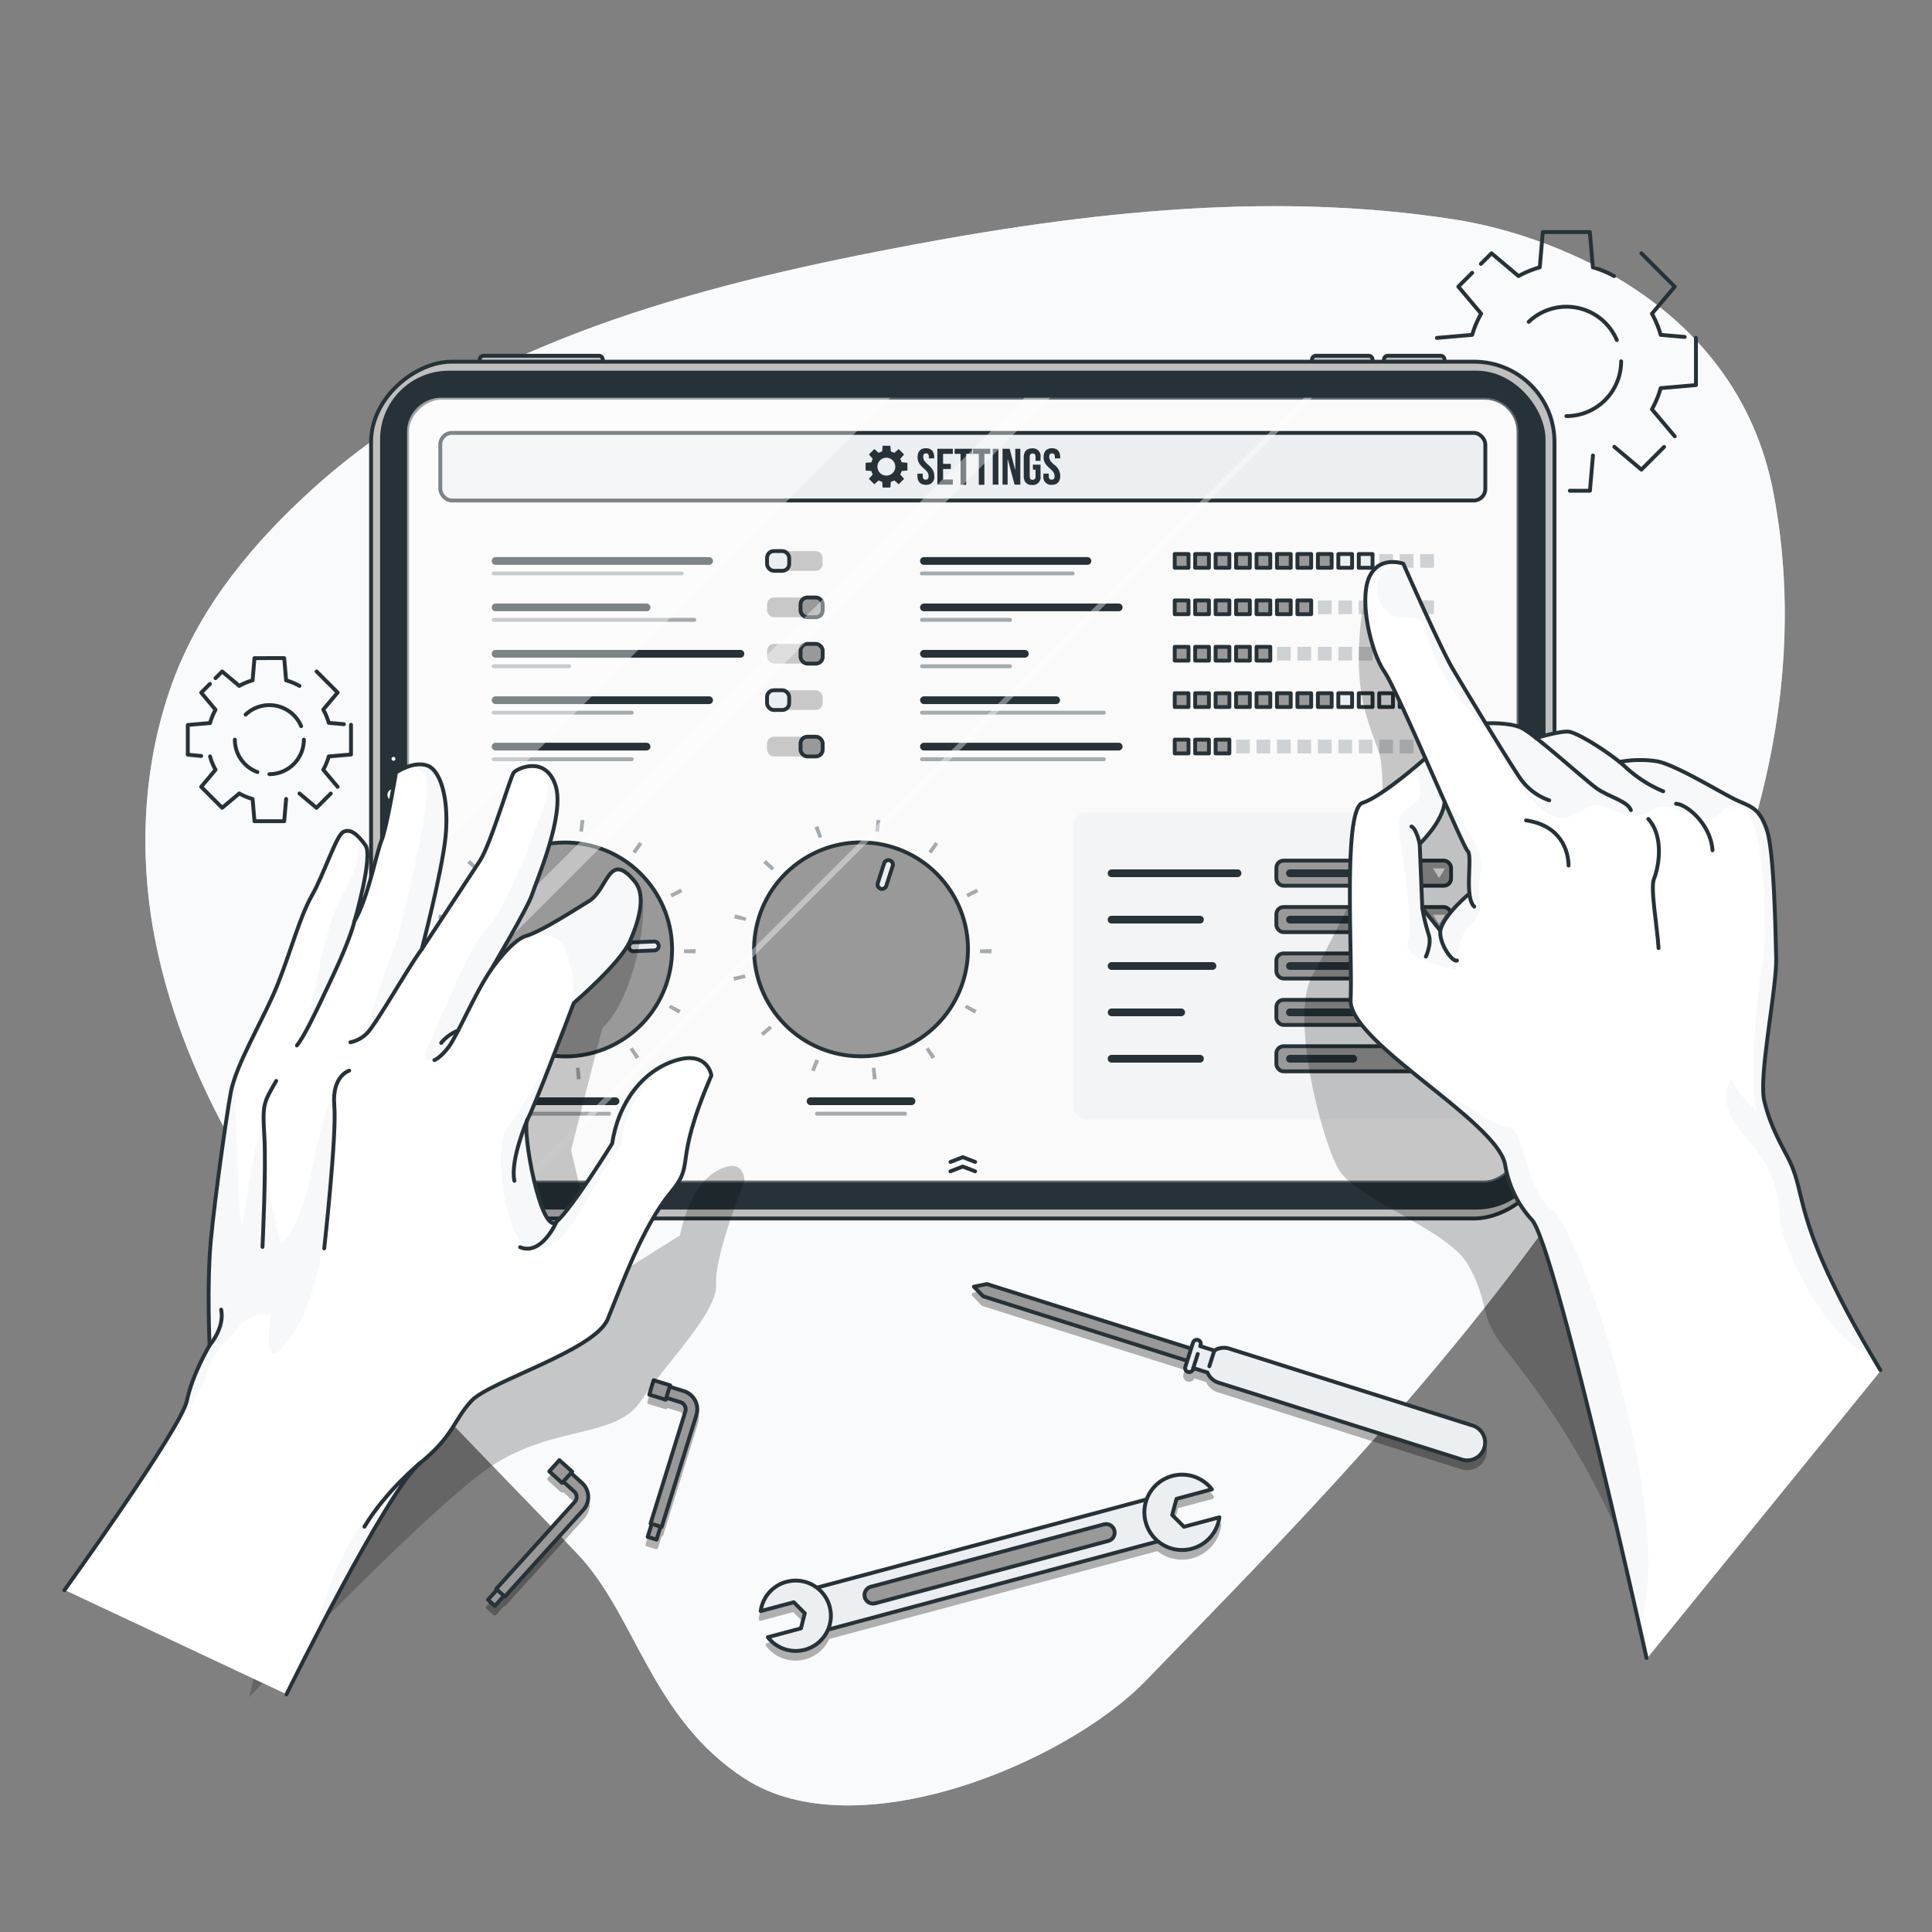 <svg xmlns="http://www.w3.org/2000/svg" viewBox="0 0 500 500"><rect x="0" y="0" width="500" height="500" fill="#808080" stroke="none"/><g id="freepik--background-simple--inject-15"><path d="M192.78,460.33c28.83,18.62,83-4,103.61-25.24C363.4,366,481.93,249.32,459,127.7c-9.77-51.69-61.3-67.53-82-70.81C327.16,49,276.24,55.42,226.8,65.15c-51.63,10.16-106,25.29-145.92,61.41C65.76,140.25,52.27,156.36,45,175.63c-7.34,19.57-9,41.16-5.87,61.77,5.12,33.23,21.83,63.73,42.34,90.37s44.92,50,68,74.41C164.63,418.11,168.5,444.65,192.78,460.33Z" style="fill:#ECEFF1"></path><path d="M192.78,460.33c28.83,18.62,83-4,103.61-25.24C363.4,366,481.93,249.32,459,127.7c-9.77-51.69-61.3-67.53-82-70.81C327.16,49,276.24,55.42,226.8,65.15c-51.63,10.16-106,25.29-145.92,61.41C65.76,140.25,52.27,156.36,45,175.63c-7.34,19.57-9,41.16-5.87,61.77,5.12,33.23,21.83,63.73,42.34,90.37s44.92,50,68,74.41C164.63,418.11,168.5,444.65,192.78,460.33Z" style="fill:#fff;opacity:0.7"></path></g><g id="freepik--Graphics--inject-15"><path d="M89,187.42l-3.92-.34a15.29,15.29,0,0,0-1.42-3.44l3.72-4.42-5.44-5.44m5.44,29.85-3.72-4.42a15.37,15.37,0,0,0,1.42-3.45l5.76-.49v-7.69M77.5,205.35l4.41,3.71,3.7-3.7m-31.25-9.6a15.85,15.85,0,0,0,1.42,3.45l-3.71,4.42,5.43,5.43,4.42-3.71a15.85,15.85,0,0,0,3.45,1.42l.49,5.76h7.69l.5-5.76M54.32,177l-2.25,2.26,3.71,4.42a15.77,15.77,0,0,0-1.42,3.44l-5.76.5v7.69l3.47.34M77.5,177.5a16.06,16.06,0,0,0-3.45-1.42l-.5-5.76H65.86l-.49,5.76a15.85,15.85,0,0,0-3.45,1.42l-4.42-3.72-1.73,1.73m7.8,9.42a8.94,8.94,0,0,1,14.37,3M66.62,199.81a8.94,8.94,0,0,1-5.84-8.39m17.86,0a8.93,8.93,0,0,1-8.93,8.93" style="fill:none;stroke:#263238;stroke-linecap:round;stroke-linejoin:round"></path><path d="M436,87.2l-6.22-.54a24.82,24.82,0,0,0-2.26-5.47l5.9-7-8.63-8.63m8.63,47.36-5.9-7a24.82,24.82,0,0,0,2.26-5.47l9.13-.79V87.45m-21.12,28.19,7,5.9,5.87-5.87M406.28,127h5.19l.79-9.13M381,70.6l-3.58,3.58,5.9,7A25.31,25.31,0,0,0,381,86.66l-9.13.79m45.85-16a25.6,25.6,0,0,0-5.48-2.26l-.79-9.13H399.28l-.79,9.13A25.31,25.31,0,0,0,393,71.45l-7-5.9-2.74,2.74m12.37,15A14.16,14.16,0,0,1,418.43,88m1.12,5.51a14.18,14.18,0,0,1-14.17,14.18" style="fill:none;stroke:#263238;stroke-linecap:round;stroke-linejoin:round"></path></g><g id="freepik--Tools--inject-15"><g style="opacity:0.3"><path d="M384.21,373a5.08,5.08,0,0,0-3-2.51l-63-19.91a5.06,5.06,0,0,0-4,.43l-3-.93a1.52,1.52,0,0,0-2.94-.74l-.35,1.08-52.38-16.56a.53.53,0,0,0-.25,0l-3.36.68a.49.49,0,0,0-.38.34.51.51,0,0,0,.11.49l2.36,2.49a.5.5,0,0,0,.22.13l52.38,16.56-.34,1.08a1.51,1.51,0,0,0,.1,1.16,1.53,1.53,0,0,0,.89.75,1.51,1.51,0,0,0,1.16-.1,1.46,1.46,0,0,0,.68-.71l3,.93a5.07,5.07,0,0,0,3.06,2.68l63,19.91a5.11,5.11,0,0,0,6.42-3.34A5.09,5.09,0,0,0,384.21,373Z"></path><path d="M177.09,361.58l-3.17-1a.5.5,0,0,0-.33-.57l-4.26-1.32a.51.51,0,0,0-.63.33l-1.15,3.73a.5.5,0,0,0,.33.62l4.26,1.32.15,0a.5.5,0,0,0,.45-.3l3.17,1a1.44,1.44,0,0,1,.94,1.79l-9,28.95a.52.52,0,0,0,.15.53l-.9,2.92a.51.51,0,0,0,0,.38.53.53,0,0,0,.29.24l2.3.71a.32.32,0,0,0,.14,0,.5.5,0,0,0,.48-.35l.91-2.93a.33.33,0,0,0,.17,0,.46.46,0,0,0,.24-.29l9-29a5.45,5.45,0,0,0-3.58-6.79Z"></path><path d="M148.48,383.16a.45.45,0,0,0,.1-.31.46.46,0,0,0-.16-.35l-3.31-3a.49.49,0,0,0-.36-.13.53.53,0,0,0-.35.17l-2.61,2.89a.5.5,0,0,0,0,.71l3.3,3a.55.55,0,0,0,.34.13h0a.46.46,0,0,0,.31-.13l2.46,2.22a1.45,1.45,0,0,1,.47,1,1.4,1.4,0,0,1-.37,1l-20.31,22.49a.49.49,0,0,0-.08.54l-2,2.27a.5.5,0,0,0,0,.71l1.78,1.6a.5.5,0,0,0,.33.13.51.51,0,0,0,.38-.16l2-2.27a.45.45,0,0,0,.16,0h0a.51.51,0,0,0,.34-.17l20.31-22.49a5.44,5.44,0,0,0-.39-7.67Z"></path><path d="M315.45,394.2l-8.89,2.38-2.65-2.66,1-3.62,8.89-2.37a.51.51,0,0,0,.34-.33.48.48,0,0,0-.07-.46,10.23,10.23,0,0,0-17.63,2.46l-85,22.73a9.59,9.59,0,0,0-15.07,6.56.5.5,0,0,0,.62.55l8.28-2.22,2.45,2.45-.9,3.34-8.28,2.22a.5.5,0,0,0-.26.79,9.57,9.57,0,0,0,7.59,3.74,9.74,9.74,0,0,0,2.5-.32,9.59,9.59,0,0,0,6.24-5.28l84.94-22.73a11.46,11.46,0,0,0,1.22.84,10.26,10.26,0,0,0,15.29-7.52.51.51,0,0,0-.16-.44A.52.52,0,0,0,315.45,394.2Z"></path></g><polygon points="323.84 353.94 322.84 357.11 254.41 335.47 252.05 332.99 255.41 332.31 323.84 353.94" style="fill:#999;stroke:#263238;stroke-linecap:round;stroke-linejoin:round"></polygon><path d="M314.26,349.53l-3.64-1.15.09-.3a1,1,0,0,0-1.95-.62l-2,6.28a1,1,0,1,0,2,.62l.09-.3,3.64,1.15a4.61,4.61,0,0,0,2.85,2.62l63,19.9a4.61,4.61,0,0,0,2.78-8.8l-63-19.91A4.61,4.61,0,0,0,314.26,349.53Z" style="fill:#ECEFF1;stroke:#263238;stroke-linecap:round;stroke-linejoin:round"></path><line x1="314.26" y1="349.53" x2="312.98" y2="353.58" style="fill:none;stroke:#263238;stroke-linecap:round;stroke-linejoin:round"></line><line x1="308.82" y1="354.06" x2="309.98" y2="350.4" style="fill:none;stroke:#263238;stroke-linecap:round;stroke-linejoin:round"></line><rect x="167.39" y="395.02" width="3.92" height="2.4" transform="translate(-259.22 440.91) rotate(-72.81)" style="fill:#999;stroke:#263238;stroke-linecap:round;stroke-linejoin:round"></rect><path d="M171.24,395.18l-2.87-.89,9-29a1.93,1.93,0,0,0-1.28-2.41l-6.44-2,.89-2.86,6.44,2a4.93,4.93,0,0,1,3.25,6.17Z" style="fill:#999;stroke:#263238;stroke-linecap:round;stroke-linejoin:round"></path><rect x="168.78" y="357.48" width="3.9" height="4.46" transform="translate(-223.37 416.52) rotate(-72.81)" style="fill:#999;stroke:#263238;stroke-linecap:round;stroke-linejoin:round"></rect><rect x="126.54" y="412.15" width="3.92" height="2.4" transform="translate(-264.42 231.72) rotate(-47.92)" style="fill:#999;stroke:#263238;stroke-linecap:round;stroke-linejoin:round"></rect><path d="M130.65,413.21l-2.23-2,20.31-22.5a1.92,1.92,0,0,0-.14-2.72l-5-4.52,2-2.23,5,4.52a4.93,4.93,0,0,1,.36,7Z" style="fill:#999;stroke:#263238;stroke-linecap:round;stroke-linejoin:round"></path><rect x="143.17" y="378.6" width="3.9" height="4.46" transform="translate(-234.79 233.32) rotate(-47.92)" style="fill:#999;stroke:#263238;stroke-linecap:round;stroke-linejoin:round"></rect><rect x="207.86" y="399.27" width="95.21" height="11.24" transform="translate(-96 79.82) rotate(-14.98)" style="fill:#ECEFF1;stroke:#263238;stroke-linecap:round;stroke-linejoin:round"></rect><path d="M203.54,409.37a9.1,9.1,0,0,0-6.67,7.58l8.56-2.29,2.85,2.86-1,3.9-8.56,2.29a9.1,9.1,0,1,0,4.86-14.34Z" style="fill:#ECEFF1;stroke:#263238;stroke-linecap:round;stroke-linejoin:round"></path><path d="M308.43,400.81a9.76,9.76,0,0,0,7.15-8.13l-9.17,2.45-3.05-3.06,1.12-4.17,9.16-2.46a9.75,9.75,0,1,0-5.21,15.37Z" style="fill:#ECEFF1;stroke:#263238;stroke-linecap:round;stroke-linejoin:round"></path><path d="M286.83,398.79l-60.3,16.14a2.21,2.21,0,0,1-2.72-1.57h0a2.22,2.22,0,0,1,1.57-2.71l60.31-16.14a2.22,2.22,0,0,1,2.71,1.57h0A2.22,2.22,0,0,1,286.83,398.79Z" style="fill:#999;stroke:#263238;stroke-linecap:round;stroke-linejoin:round"></path></g><g id="freepik--Device--inject-15"><path d="M340.53,92.07h13.68a1,1,0,0,1,1,1v5.77a0,0,0,0,1,0,0H339.55a0,0,0,0,1,0,0V93.06A1,1,0,0,1,340.53,92.07Z" style="fill:#bfbfbf;stroke:#263238;stroke-linecap:round;stroke-linejoin:round"></path><path d="M359.16,92.07h13.68a1,1,0,0,1,1,1v5.77a0,0,0,0,1,0,0H358.17a0,0,0,0,1,0,0V93.06A1,1,0,0,1,359.16,92.07Z" style="fill:#bfbfbf;stroke:#263238;stroke-linecap:round;stroke-linejoin:round"></path><path d="M125.15,92.07H155a1,1,0,0,1,1,1v5.77a0,0,0,0,1,0,0H124.16a0,0,0,0,1,0,0V93.06A1,1,0,0,1,125.15,92.07Z" style="fill:#bfbfbf;stroke:#263238;stroke-linecap:round;stroke-linejoin:round"></path><rect x="138.3" y="51.35" width="221.73" height="306.27" rx="20.77" transform="translate(453.65 -44.69) rotate(90)" style="fill:#bfbfbf;stroke:#263238;stroke-linecap:round;stroke-linejoin:round"></rect><rect x="98.37" y="95.94" width="301.61" height="217.08" rx="17.77" style="fill:#263238"></rect><path d="M102.83,196.38a1,1,0,1,1-1-1A1,1,0,0,1,102.83,196.38Z" style="fill:#fff;stroke:#263238;stroke-linecap:round;stroke-linejoin:round"></path><path d="M103.77,205.7a2,2,0,1,1-2-2A2,2,0,0,1,103.77,205.7Z" style="fill:#fff;stroke:#263238;stroke-linecap:round;stroke-linejoin:round"></path><path d="M103.24,212.17a1.43,1.43,0,1,1-1.43-1.42A1.43,1.43,0,0,1,103.24,212.17Z" style="fill:#fff;stroke:#263238;stroke-linecap:round;stroke-linejoin:round"></path><rect x="147.62" y="60.66" width="203.1" height="287.64" rx="8.77" transform="translate(453.65 -44.69) rotate(90)" style="fill:#fff;stroke:#263238;stroke-linecap:round;stroke-linejoin:round"></rect><rect x="147.62" y="60.66" width="203.1" height="287.64" rx="8.77" transform="translate(453.65 -44.69) rotate(90)" style="fill:#ECEFF1;opacity:0.3"></rect><path d="M183.52,146.18H128.26a1,1,0,0,1-1-1h0a1,1,0,0,1,1-1h55.26a1,1,0,0,1,1,1h0A1,1,0,0,1,183.52,146.18Z" style="fill:#263238"></path><path d="M167.33,158.19H128.26a1,1,0,0,1-1-1h0a1,1,0,0,1,1-1h39.07a1,1,0,0,1,1,1h0A1,1,0,0,1,167.33,158.19Z" style="fill:#263238"></path><path d="M191.62,170.2H128.26a1,1,0,0,1-1-1h0a1,1,0,0,1,1-1h63.36a1,1,0,0,1,1,1h0A1,1,0,0,1,191.62,170.2Z" style="fill:#263238"></path><path d="M183.52,182.21H128.26a1,1,0,0,1-1-1h0a1,1,0,0,1,1-1h55.26a1,1,0,0,1,1,1h0A1,1,0,0,1,183.52,182.21Z" style="fill:#263238"></path><path d="M167.33,194.22H128.26a1,1,0,0,1-1-1h0a1,1,0,0,1,1-1h39.07a1,1,0,0,1,1,1h0A1,1,0,0,1,167.33,194.22Z" style="fill:#263238"></path><rect x="198.52" y="142.61" width="14.38" height="5.1" rx="1.76" transform="translate(411.42 290.33) rotate(180)" style="opacity:0.2"></rect><rect x="198.52" y="142.61" width="5.73" height="5.1" rx="1.76" transform="translate(402.76 290.33) rotate(180)" style="fill:#ECEFF1;stroke:#263238;stroke-linecap:round;stroke-linejoin:round"></rect><rect x="198.52" y="154.63" width="14.38" height="5.1" rx="1.76" style="opacity:0.2"></rect><rect x="207.18" y="154.63" width="5.73" height="5.1" rx="1.76" style="fill:#999;stroke:#263238;stroke-linecap:round;stroke-linejoin:round"></rect><rect x="198.52" y="166.64" width="14.38" height="5.1" rx="1.76" style="opacity:0.2"></rect><rect x="207.18" y="166.64" width="5.73" height="5.1" rx="1.76" style="fill:#999;stroke:#263238;stroke-linecap:round;stroke-linejoin:round"></rect><rect x="198.52" y="178.65" width="14.38" height="5.1" rx="1.76" transform="translate(411.42 362.39) rotate(180)" style="opacity:0.2"></rect><rect x="198.52" y="178.65" width="5.73" height="5.1" rx="1.76" transform="translate(402.76 362.39) rotate(180)" style="fill:#ECEFF1;stroke:#263238;stroke-linecap:round;stroke-linejoin:round"></rect><rect x="198.52" y="190.66" width="14.38" height="5.1" rx="1.76" style="opacity:0.2"></rect><rect x="207.18" y="190.66" width="5.73" height="5.1" rx="1.76" style="fill:#999;stroke:#263238;stroke-linecap:round;stroke-linejoin:round"></rect><path d="M289.52,158.19h-50.4a1,1,0,0,1-1-1h0a1,1,0,0,1,1-1h50.4a1,1,0,0,1,1,1h0A1,1,0,0,1,289.52,158.19Z" style="fill:#263238"></path><path d="M281.43,146.18H239.12a1,1,0,0,1-1-1h0a1,1,0,0,1,1-1h42.31a1,1,0,0,1,1,1h0A1,1,0,0,1,281.43,146.18Z" style="fill:#263238"></path><path d="M289.52,194.22h-50.4a1,1,0,0,1-1-1h0a1,1,0,0,1,1-1h50.4a1,1,0,0,1,1,1h0A1,1,0,0,1,289.52,194.22Z" style="fill:#263238"></path><path d="M273.33,182.21H239.12a1,1,0,0,1-1-1h0a1,1,0,0,1,1-1h34.21a1,1,0,0,1,1,1h0A1,1,0,0,1,273.33,182.21Z" style="fill:#263238"></path><path d="M265.23,170.2H239.12a1,1,0,0,1-1-1h0a1,1,0,0,1,1-1h26.11a1,1,0,0,1,1,1h0A1,1,0,0,1,265.23,170.2Z" style="fill:#263238"></path><rect x="304.02" y="143.38" width="3.56" height="3.56" style="fill:#999;stroke:#263238;stroke-linecap:round;stroke-linejoin:round"></rect><rect x="309.31" y="143.38" width="3.56" height="3.56" style="fill:#999;stroke:#263238;stroke-linecap:round;stroke-linejoin:round"></rect><rect x="314.6" y="143.38" width="3.56" height="3.56" style="fill:#999;stroke:#263238;stroke-linecap:round;stroke-linejoin:round"></rect><rect x="319.9" y="143.38" width="3.56" height="3.56" style="fill:#999;stroke:#263238;stroke-linecap:round;stroke-linejoin:round"></rect><rect x="325.19" y="143.38" width="3.56" height="3.56" style="fill:#999;stroke:#263238;stroke-linecap:round;stroke-linejoin:round"></rect><rect x="330.48" y="143.38" width="3.56" height="3.56" style="fill:#999;stroke:#263238;stroke-linecap:round;stroke-linejoin:round"></rect><rect x="335.77" y="143.38" width="3.56" height="3.56" style="fill:#999;stroke:#263238;stroke-linecap:round;stroke-linejoin:round"></rect><rect x="341.07" y="143.38" width="3.56" height="3.56" style="fill:#999;stroke:#263238;stroke-linecap:round;stroke-linejoin:round"></rect><rect x="346.36" y="143.38" width="3.56" height="3.56" style="fill:#ECEFF1;stroke:#263238;stroke-linecap:round;stroke-linejoin:round"></rect><rect x="351.65" y="143.38" width="3.56" height="3.56" style="fill:#ECEFF1;stroke:#263238;stroke-linecap:round;stroke-linejoin:round"></rect><rect x="356.94" y="143.38" width="3.56" height="3.56" style="fill:#263238;opacity:0.2"></rect><rect x="362.24" y="143.38" width="3.56" height="3.56" style="fill:#263238;opacity:0.2"></rect><rect x="367.53" y="143.38" width="3.56" height="3.56" style="fill:#263238;opacity:0.2"></rect><rect x="304.02" y="155.39" width="3.56" height="3.56" style="fill:#999;stroke:#263238;stroke-linecap:round;stroke-linejoin:round"></rect><rect x="309.31" y="155.39" width="3.56" height="3.56" style="fill:#999;stroke:#263238;stroke-linecap:round;stroke-linejoin:round"></rect><rect x="314.6" y="155.39" width="3.56" height="3.56" style="fill:#999;stroke:#263238;stroke-linecap:round;stroke-linejoin:round"></rect><rect x="319.9" y="155.39" width="3.56" height="3.56" style="fill:#999;stroke:#263238;stroke-linecap:round;stroke-linejoin:round"></rect><rect x="325.19" y="155.39" width="3.56" height="3.56" style="fill:#999;stroke:#263238;stroke-linecap:round;stroke-linejoin:round"></rect><rect x="330.48" y="155.39" width="3.56" height="3.56" style="fill:#999;stroke:#263238;stroke-linecap:round;stroke-linejoin:round"></rect><rect x="335.77" y="155.39" width="3.56" height="3.56" style="fill:#999;stroke:#263238;stroke-linecap:round;stroke-linejoin:round"></rect><rect x="341.07" y="155.39" width="3.56" height="3.56" style="fill:#263238;opacity:0.2"></rect><rect x="346.36" y="155.39" width="3.56" height="3.56" style="fill:#263238;opacity:0.2"></rect><rect x="351.65" y="155.39" width="3.56" height="3.56" style="fill:#263238;opacity:0.2"></rect><rect x="356.94" y="155.39" width="3.56" height="3.56" style="fill:#263238;opacity:0.2"></rect><rect x="362.24" y="155.39" width="3.56" height="3.56" style="fill:#263238;opacity:0.2"></rect><rect x="367.53" y="155.39" width="3.56" height="3.56" style="fill:#263238;opacity:0.2"></rect><rect x="304.02" y="191.42" width="3.56" height="3.56" style="fill:#999;stroke:#263238;stroke-linecap:round;stroke-linejoin:round"></rect><rect x="309.31" y="191.42" width="3.56" height="3.56" style="fill:#999;stroke:#263238;stroke-linecap:round;stroke-linejoin:round"></rect><rect x="314.6" y="191.42" width="3.56" height="3.56" style="fill:#999;stroke:#263238;stroke-linecap:round;stroke-linejoin:round"></rect><rect x="319.9" y="191.42" width="3.56" height="3.56" style="fill:#263238;opacity:0.2"></rect><rect x="325.19" y="191.42" width="3.56" height="3.56" style="fill:#263238;opacity:0.2"></rect><rect x="330.48" y="191.42" width="3.56" height="3.56" style="fill:#263238;opacity:0.2"></rect><rect x="335.77" y="191.42" width="3.56" height="3.56" style="fill:#263238;opacity:0.2"></rect><rect x="341.07" y="191.42" width="3.56" height="3.56" style="fill:#263238;opacity:0.2"></rect><rect x="346.36" y="191.42" width="3.56" height="3.56" style="fill:#263238;opacity:0.2"></rect><rect x="351.65" y="191.42" width="3.56" height="3.56" style="fill:#263238;opacity:0.2"></rect><rect x="356.94" y="191.42" width="3.56" height="3.56" style="fill:#263238;opacity:0.2"></rect><rect x="362.24" y="191.42" width="3.56" height="3.56" style="fill:#263238;opacity:0.2"></rect><rect x="367.53" y="191.42" width="3.56" height="3.56" style="fill:#263238;opacity:0.2"></rect><rect x="304.02" y="179.41" width="3.56" height="3.56" style="fill:#999;stroke:#263238;stroke-linecap:round;stroke-linejoin:round"></rect><rect x="309.31" y="179.41" width="3.56" height="3.56" style="fill:#999;stroke:#263238;stroke-linecap:round;stroke-linejoin:round"></rect><rect x="314.6" y="179.41" width="3.56" height="3.56" style="fill:#999;stroke:#263238;stroke-linecap:round;stroke-linejoin:round"></rect><rect x="319.9" y="179.41" width="3.56" height="3.56" style="fill:#999;stroke:#263238;stroke-linecap:round;stroke-linejoin:round"></rect><rect x="325.19" y="179.41" width="3.56" height="3.56" style="fill:#999;stroke:#263238;stroke-linecap:round;stroke-linejoin:round"></rect><rect x="330.48" y="179.41" width="3.56" height="3.56" style="fill:#999;stroke:#263238;stroke-linecap:round;stroke-linejoin:round"></rect><rect x="335.77" y="179.41" width="3.56" height="3.56" style="fill:#999;stroke:#263238;stroke-linecap:round;stroke-linejoin:round"></rect><rect x="341.07" y="179.41" width="3.56" height="3.56" style="fill:#999;stroke:#263238;stroke-linecap:round;stroke-linejoin:round"></rect><rect x="346.36" y="179.41" width="3.56" height="3.56" style="fill:#ECEFF1;stroke:#263238;stroke-linecap:round;stroke-linejoin:round"></rect><rect x="351.65" y="179.41" width="3.56" height="3.56" style="fill:#ECEFF1;stroke:#263238;stroke-linecap:round;stroke-linejoin:round"></rect><rect x="356.94" y="179.41" width="3.56" height="3.56" style="fill:#ECEFF1;stroke:#263238;stroke-linecap:round;stroke-linejoin:round"></rect><rect x="362.24" y="179.41" width="3.56" height="3.56" style="fill:#ECEFF1;stroke:#263238;stroke-linecap:round;stroke-linejoin:round"></rect><rect x="367.53" y="179.41" width="3.56" height="3.56" style="fill:#263238;opacity:0.2"></rect><rect x="304.02" y="167.4" width="3.56" height="3.56" style="fill:#999;stroke:#263238;stroke-linecap:round;stroke-linejoin:round"></rect><rect x="309.31" y="167.4" width="3.56" height="3.56" style="fill:#999;stroke:#263238;stroke-linecap:round;stroke-linejoin:round"></rect><rect x="314.6" y="167.4" width="3.56" height="3.56" style="fill:#999;stroke:#263238;stroke-linecap:round;stroke-linejoin:round"></rect><rect x="319.9" y="167.4" width="3.56" height="3.56" style="fill:#999;stroke:#263238;stroke-linecap:round;stroke-linejoin:round"></rect><rect x="325.19" y="167.4" width="3.56" height="3.56" style="fill:#999;stroke:#263238;stroke-linecap:round;stroke-linejoin:round"></rect><rect x="330.48" y="167.4" width="3.56" height="3.56" style="fill:#263238;opacity:0.2"></rect><rect x="335.77" y="167.4" width="3.56" height="3.56" style="fill:#263238;opacity:0.2"></rect><rect x="341.07" y="167.4" width="3.56" height="3.56" style="fill:#263238;opacity:0.2"></rect><rect x="346.36" y="167.4" width="3.56" height="3.56" style="fill:#263238;opacity:0.2"></rect><rect x="351.65" y="167.4" width="3.56" height="3.56" style="fill:#263238;opacity:0.2"></rect><rect x="356.94" y="167.4" width="3.56" height="3.56" style="fill:#263238;opacity:0.2"></rect><rect x="362.24" y="167.4" width="3.56" height="3.56" style="fill:#263238;opacity:0.2"></rect><rect x="367.53" y="167.4" width="3.56" height="3.56" style="fill:#263238;opacity:0.2"></rect><path d="M176.44,148.91H127.76a.51.51,0,0,1-.51-.51h0a.5.5,0,0,1,.51-.5h48.68a.5.5,0,0,1,.51.5h0A.51.51,0,0,1,176.44,148.91Z" style="fill:#263238;opacity:0.4"></path><path d="M179.68,160.92H127.76a.51.51,0,0,1-.51-.51h0a.5.5,0,0,1,.51-.5h51.92a.5.5,0,0,1,.51.5h0A.51.51,0,0,1,179.68,160.92Z" style="fill:#263238;opacity:0.4"></path><path d="M147.29,172.93H127.76a.51.51,0,0,1-.51-.51h0a.5.5,0,0,1,.51-.5h19.53a.5.5,0,0,1,.51.5h0A.51.51,0,0,1,147.29,172.93Z" style="fill:#263238;opacity:0.4"></path><path d="M163.48,184.94H127.76a.51.51,0,0,1-.51-.51h0a.5.5,0,0,1,.51-.5h35.72a.5.5,0,0,1,.51.5h0A.51.51,0,0,1,163.48,184.94Z" style="fill:#263238;opacity:0.4"></path><path d="M163.48,197H127.76a.51.51,0,0,1-.51-.51h0a.5.5,0,0,1,.51-.5h35.72a.5.5,0,0,1,.51.5h0A.51.51,0,0,1,163.48,197Z" style="fill:#263238;opacity:0.4"></path><path d="M277.58,148.91h-39a.5.5,0,0,1-.5-.51h0a.5.5,0,0,1,.5-.5h39a.5.5,0,0,1,.51.5h0A.51.51,0,0,1,277.58,148.91Z" style="fill:#263238;opacity:0.4"></path><path d="M261.39,160.92H238.61a.5.5,0,0,1-.5-.51h0a.5.5,0,0,1,.5-.5h22.78a.5.5,0,0,1,.5.5h0A.5.5,0,0,1,261.39,160.92Z" style="fill:#263238;opacity:0.4"></path><path d="M261.39,172.93H238.61a.5.5,0,0,1-.5-.51h0a.5.5,0,0,1,.5-.5h22.78a.5.5,0,0,1,.5.5h0A.5.5,0,0,1,261.39,172.93Z" style="fill:#263238;opacity:0.4"></path><path d="M285.68,184.94H238.61a.5.5,0,0,1-.5-.51h0a.5.5,0,0,1,.5-.5h47.07a.5.5,0,0,1,.5.5h0A.5.5,0,0,1,285.68,184.94Z" style="fill:#263238;opacity:0.4"></path><path d="M285.68,197H238.61a.5.5,0,0,1-.5-.51h0a.5.5,0,0,1,.5-.5h47.07a.5.5,0,0,1,.5.5h0A.5.5,0,0,1,285.68,197Z" style="fill:#263238;opacity:0.4"></path><circle cx="222.83" cy="245.71" r="27.68" transform="translate(-101.82 177.66) rotate(-35.96)" style="fill:#999;stroke:#263238;stroke-linecap:round;stroke-linejoin:round"></circle><path d="M227.91,230h0a1.16,1.16,0,0,1-.74-1.46l1.65-5.13a1.16,1.16,0,0,1,1.46-.74h0a1.14,1.14,0,0,1,.74,1.45l-1.65,5.13A1.17,1.17,0,0,1,227.91,230Z" style="fill:#ECEFF1;stroke:#263238;stroke-linecap:round;stroke-linejoin:round"></path><g style="opacity:0.4"><circle cx="222.83" cy="245.71" r="32.29" style="fill:none;stroke:#263238;stroke-miterlimit:10;stroke-width:3px;stroke-dasharray:0.975,14.629"></circle></g><path d="M159.29,286H133.18a1,1,0,0,1-1-1h0a1,1,0,0,1,1-1h26.11a1,1,0,0,1,1,1h0A1,1,0,0,1,159.29,286Z" style="fill:#263238"></path><path d="M157.63,288.74H134.85a.5.5,0,0,1-.5-.51h0a.5.5,0,0,1,.5-.51h22.78a.5.5,0,0,1,.5.51h0A.5.5,0,0,1,157.63,288.74Z" style="fill:#263238;opacity:0.4"></path><path d="M235.89,286H209.77a1,1,0,0,1-1-1h0a1,1,0,0,1,1-1h26.12a1,1,0,0,1,1,1h0A1,1,0,0,1,235.89,286Z" style="fill:#263238"></path><path d="M234.22,288.74H211.44a.5.5,0,0,1-.5-.51h0a.5.5,0,0,1,.5-.51h22.78a.5.5,0,0,1,.5.51h0A.5.5,0,0,1,234.22,288.74Z" style="fill:#263238;opacity:0.4"></path><rect x="277.8" y="210.31" width="106.6" height="79.38" rx="3.24" style="fill:#ECEFF1;opacity:0.5"></rect><rect x="330.32" y="222.73" width="45.21" height="6.49" rx="1.86" style="fill:#999;stroke:#263238;stroke-linecap:round;stroke-linejoin:round"></rect><polygon points="370.88 224.73 372.43 227.22 373.98 224.73 370.88 224.73" style="fill:#ECEFF1"></polygon><path d="M350.23,227H333.84a1,1,0,0,1-1-1h0a1,1,0,0,1,1-1h16.39a1,1,0,0,1,1,1h0A1,1,0,0,1,350.23,227Z" style="fill:#263238"></path><rect x="330.32" y="270.77" width="45.21" height="6.49" rx="1.86" style="fill:#999;stroke:#263238;stroke-linecap:round;stroke-linejoin:round"></rect><polygon points="370.88 272.77 372.43 275.26 373.98 272.77 370.88 272.77" style="fill:#ECEFF1"></polygon><path d="M350.23,275H333.84a1,1,0,0,1-1-1h0a1,1,0,0,1,1-1h16.39a1,1,0,0,1,1,1h0A1,1,0,0,1,350.23,275Z" style="fill:#263238"></path><rect x="330.32" y="234.74" width="45.21" height="6.49" rx="1.86" style="fill:#999;stroke:#263238;stroke-linecap:round;stroke-linejoin:round"></rect><polygon points="370.88 236.74 372.43 239.23 373.98 236.74 370.88 236.74" style="fill:#ECEFF1"></polygon><path d="M355.09,239H333.84a1,1,0,0,1-1-1h0a1,1,0,0,1,1-1h21.25a1,1,0,0,1,1,1h0A1,1,0,0,1,355.09,239Z" style="fill:#263238"></path><rect x="330.32" y="246.75" width="45.21" height="6.49" rx="1.86" style="fill:#999;stroke:#263238;stroke-linecap:round;stroke-linejoin:round"></rect><polygon points="370.88 248.75 372.43 251.25 373.98 248.75 370.88 248.75" style="fill:#ECEFF1"></polygon><path d="M350.23,251H333.84a1,1,0,0,1-1-1h0a1,1,0,0,1,1-1h16.39a1,1,0,0,1,1,1h0A1,1,0,0,1,350.23,251Z" style="fill:#263238"></path><rect x="330.32" y="258.76" width="45.21" height="6.49" rx="1.86" style="fill:#999;stroke:#263238;stroke-linecap:round;stroke-linejoin:round"></rect><polygon points="370.88 260.76 372.43 263.25 373.98 260.76 370.88 260.76" style="fill:#ECEFF1"></polygon><path d="M355.09,263H333.84a1,1,0,0,1-1-1h0a1,1,0,0,1,1-1h21.25a1,1,0,0,1,1,1h0A1,1,0,0,1,355.09,263Z" style="fill:#263238"></path><path d="M320.27,227H287.68a1,1,0,0,1-1-1h0a1,1,0,0,1,1-1h32.59a1,1,0,0,1,1,1h0A1,1,0,0,1,320.27,227Z" style="fill:#263238"></path><path d="M310.55,239H287.68a1,1,0,0,1-1-1h0a1,1,0,0,1,1-1h22.87a1,1,0,0,1,1,1h0A1,1,0,0,1,310.55,239Z" style="fill:#263238"></path><path d="M313.79,251H287.68a1,1,0,0,1-1-1h0a1,1,0,0,1,1-1h26.11a1,1,0,0,1,1,1h0A1,1,0,0,1,313.79,251Z" style="fill:#263238"></path><path d="M305.69,263h-18a1,1,0,0,1-1-1h0a1,1,0,0,1,1-1h18a1,1,0,0,1,1,1h0A1,1,0,0,1,305.69,263Z" style="fill:#263238"></path><path d="M310.55,275H287.68a1,1,0,0,1-1-1h0a1,1,0,0,1,1-1h22.87a1,1,0,0,1,1,1h0A1,1,0,0,1,310.55,275Z" style="fill:#263238"></path><circle cx="146.24" cy="245.71" r="27.68" transform="translate(-117.46 356.25) rotate(-81.98)" style="fill:#999;stroke:#263238;stroke-linecap:round;stroke-linejoin:round"></circle><path d="M162.78,245.07h0a1.15,1.15,0,0,1,1.11-1.2l5.38-.21a1.15,1.15,0,0,1,1.2,1.11h0a1.15,1.15,0,0,1-1.11,1.2l-5.38.21A1.15,1.15,0,0,1,162.78,245.07Z" style="fill:#ECEFF1;stroke:#263238;stroke-linecap:round;stroke-linejoin:round"></path><g style="opacity:0.4"><circle cx="146.24" cy="245.71" r="32.29" style="fill:none;stroke:#263238;stroke-miterlimit:10;stroke-width:3px;stroke-dasharray:0.975,14.629"></circle></g><polyline points="252.37 300.71 249.17 299.47 245.98 300.71" style="fill:none;stroke:#263238;stroke-linecap:round;stroke-linejoin:round"></polyline><polyline points="252.37 303.14 249.17 301.9 245.98 303.14" style="fill:none;stroke:#263238;stroke-linecap:round;stroke-linejoin:round"></polyline><rect x="113.95" y="112.03" width="270.45" height="17.5" rx="3" style="fill:#ECEFF1;stroke:#263238;stroke-linecap:round;stroke-linejoin:round"></rect><path d="M234.84,121.77v-2l-1.49-.13a4.08,4.08,0,0,0-.37-.89l1-1.14-1.4-1.4-1.14,1a3.89,3.89,0,0,0-.89-.37l-.13-1.48h-2l-.12,1.48a3.71,3.71,0,0,0-.89.37l-1.14-1-1.4,1.4,1,1.14a4.61,4.61,0,0,0-.36.89l-1.49.13v2l1.49.13a4.61,4.61,0,0,0,.36.89l-1,1.13,1.4,1.41,1.14-1a3.69,3.69,0,0,0,.89.36l.12,1.49h2l.13-1.49a3.86,3.86,0,0,0,.89-.36l1.14,1,1.4-1.41-1-1.13a4.08,4.08,0,0,0,.37-.89Zm-5.45,1.31a2.31,2.31,0,1,1,2.31-2.3A2.3,2.3,0,0,1,229.39,123.08Z" style="fill:#263238"></path><path d="M239.62,116c1.42,0,2.14.85,2.14,2.33v.3h-1.37v-.39c0-.66-.27-.91-.73-.91s-.73.25-.73.91.29,1.18,1.24,2c1.22,1.07,1.61,1.84,1.61,2.9a2,2,0,0,1-2.18,2.33c-1.43,0-2.17-.85-2.17-2.33v-.57h1.38v.66c0,.67.29.9.75.9s.76-.23.76-.9-.29-1.18-1.25-2c-1.22-1.08-1.6-1.84-1.6-2.91C237.47,116.88,238.2,116,239.62,116Z" style="fill:#263238"></path><path d="M244.07,120.05h2v1.32h-2v2.72h2.52v1.33h-4v-9.28h4v1.32h-2.52Z" style="fill:#263238"></path><path d="M247.06,116.14h4.51v1.32h-1.52v8h-1.46v-8h-1.53Z" style="fill:#263238"></path><path d="M251.78,116.14h4.51v1.32h-1.53v8h-1.45v-8h-1.53Z" style="fill:#263238"></path><path d="M256.92,116.14h1.46v9.28h-1.46Z" style="fill:#263238"></path><path d="M260.77,118.7h0v6.72h-1.31v-9.28h1.83l1.47,5.55h0v-5.55h1.3v9.28h-1.49Z" style="fill:#263238"></path><path d="M267.29,120.25h2v2.94a2,2,0,0,1-2.18,2.33c-1.43,0-2.17-.85-2.17-2.33v-4.83c0-1.48.74-2.33,2.17-2.33a2,2,0,0,1,2.18,2.33v.91H268v-1c0-.66-.29-.91-.76-.91s-.75.25-.75.91v5c0,.67.29.9.75.9s.76-.23.76-.9v-1.71h-.66Z" style="fill:#263238"></path><path d="M272.23,116c1.42,0,2.15.85,2.15,2.33v.3H273v-.39c0-.66-.27-.91-.73-.91s-.73.25-.73.91.29,1.18,1.25,2a3.58,3.58,0,0,1,1.6,2.9c0,1.48-.74,2.33-2.17,2.33a2,2,0,0,1-2.18-2.33v-.57h1.38v.66c0,.67.29.9.76.9s.75-.23.75-.9-.29-1.18-1.24-2c-1.22-1.08-1.61-1.84-1.61-2.91C270.08,116.88,270.81,116,272.23,116Z" style="fill:#263238"></path><g style="opacity:0.4"><path d="M230.44,102.93,105.35,228V111.7a8.77,8.77,0,0,1,8.77-8.77Z" style="fill:#fff"></path><polygon points="271.79 102.93 105.35 269.37 105.35 262.68 265.1 102.93 271.79 102.93" style="fill:#fff"></polygon><polygon points="339.6 102.93 136.5 306.03 134.41 306.03 337.5 102.93 339.6 102.93" style="fill:#fff"></polygon></g></g><g id="freepik--right-hand--inject-15"><path d="M360.51,147.39c-7-.45-8.86,11.57-8.86,23.58s4,19.77,5.29,24,1.23,18.28-.84,23.92-10.84,23.39-16.55,33.75,2.3,41.85,6.81,49.86,28.42,15.55,33.68,25,2.87,12.17,7.69,19.2,27.64,31.66,40.22,75.79l10.91-149.77-41.34-44.48Z" style="fill-opacity:0.7;opacity:0.3"></path><path d="M426.38,429.07l-.18.22.84-.35C426.79,429,426.56,429.05,426.38,429.07Zm60.47-74.67c-.77-1.27-1.5-2.5-2.2-3.69h0c-14.28-24.34-16.82-34.78-18.52-41.8a39,39,0,0,0-3.08-9.23l-.83-1.6a55.3,55.3,0,0,1-5.39-13.26c-.86-3.69.35-12.68,1.52-21.37.84-6.27,1.64-12.18,1.56-15.54l0-1.19c-.2-8.8-.62-27.1-2.45-32.23-1.76-4.93-3.53-5.71-6.75-7.11l-1-.46c-1.21-.54-3.25-1.67-5.61-3-5.3-2.93-11.91-6.6-15.3-7.16a29.94,29.94,0,0,0-9.56.17c-4.12-3.34-11.13-7.7-13.26-7.84s-7.46,1.37-8.35,1.62a24.5,24.5,0,0,0-3.82-2.6c-3.05-1.38-8.19-1.2-9.12-1.15-3.51-5.74-7-11.48-8.45-14-2.67-4.5-10-20.87-12.16-25.76-.38-.86-.6-1.37-.62-1.4a.29.29,0,0,0-.13-.14c-.07,0-6.47-2.28-9.15,3.66s.54,19.64,3.95,24.62c1.65,2.41,6.05,12.16,10.51,22.24h0c-.32.29-1.23,1.08-2.48,2.13-3.59,3-10,8.08-13.54,9.23-3.91,1.26-3.56,21.14-3.29,37.12.1,5.88.19,11,0,14-.15,2.85,2.24,6.29,5.9,10l.05,0a176.69,176.69,0,0,0,14.38,12.38c9.19,7.37,18.69,15,19.67,20.35a27.8,27.8,0,0,0,6.94,14.36c4.91,5.06,22.5,81.94,28,106.11,1,4.49,1.63,7.15,1.66,7.23l.49-.1c3.51-4.35,60.42-74.33,60.38-74.34A.25.25,0,0,0,486.85,354.4ZM367.67,218.47c.7-.68,5.42-5.39,6.32-10.07,3.2,7.22,5.18,11.56,5.67,12s.4,2.74.32,4.94a39.77,39.77,0,0,0,0,5.79c-.84.7-6.22,5.33-7.39,9.15l-4.31-5.37Z" style="fill:#fff"></path><path d="M383.29,225.56c1.48-6.29-6-12.57-14.72-29.37-.32.29-1.23,1.08-2.48,2.13,1.32,3.57,2.28,7.7.46,9.18-3.46,2.82-4.81,2.91-4.65,6s4.17,24.92,2.48,30,10,6.48,11.82,7.49-.08-7.91,4.36-11.66S381.64,232.57,383.29,225.56Zm-10.66,14.75-4.31-5.37-.65-16.47c.7-.68,5.42-5.39,6.32-10.07,3.2,7.22,5.18,11.56,5.67,12s.4,2.74.32,4.94a39.77,39.77,0,0,0,0,5.79C379.18,231.86,373.8,236.49,372.63,240.31Z" style="fill:#ECEFF1;opacity:0.4"></path><path d="M424.23,421.94c-5.5-24.17-23.09-101.05-28-106.11a27.8,27.8,0,0,1-6.94-14.36c-1-5.36-10.48-13-19.67-20.35a176.69,176.69,0,0,1-14.38-12.38c9,7.51,31.19,23,35.22,23.13,4.18.12,4.53,16.91,11.3,21.31C408.24,317.37,434.44,391.29,424.23,421.94Z" style="fill:#ECEFF1;opacity:0.4"></path><path d="M484.65,350.7c-12.26-3.33-23.26-28.32-23.88-34.42-.73-7.16-.6-12.64-9.11-22.22s-3.42-14.77-3.42-14.77c.68,3.21,6.44,8.24,6.44,8.24-2.32-7.21.33-33.4,1.42-38.29,1-4.3,1.38-30.83-4-39.61-6.29-3.93-5.7,2.73-10.63,2.39-2.67-.19-7.11-3.2-11.24-3.28-3.82-.05-3.85,5.15-14.61.15-5.41-2.52-8,5.19-14.23,2C392,206,385.69,188.26,379.54,183c-2.88-2.49-9.42-13.51-10.69-20.29-1-5.25-7.93-.37-11.22-6-2.7-4.65-1.23-11.35,6.39-9.42,2.18,4.89,9.49,21.26,12.16,25.76,1.49,2.52,4.94,8.26,8.45,14,.93-.05,6.07-.23,9.12,1.15a24.5,24.5,0,0,1,3.82,2.6c.89-.25,6.2-1.78,8.35-1.62s9.14,4.5,13.26,7.84a29.94,29.94,0,0,1,9.56-.17c3.39.56,10,4.23,15.3,7.16,2.36,1.32,4.4,2.45,5.61,3l1,.46c3.22,1.4,5,2.18,6.75,7.11,1.83,5.13,2.25,23.43,2.45,32.23l0,1.19c.08,3.36-.72,9.27-1.56,15.54-1.17,8.69-2.38,17.68-1.52,21.37a55.3,55.3,0,0,0,5.39,13.26l.83,1.6a39,39,0,0,1,3.08,9.23C467.83,315.92,470.37,326.36,484.65,350.7Z" style="fill:#ECEFF1;opacity:0.4"></path><path d="M400.94,207.12a15.23,15.23,0,0,1-7.37-5.49c-2.94-4.18-14.42-23.18-17.6-28.54s-12.79-27.2-12.79-27.2-6.23-2.28-8.84,3.53.35,19.17,3.93,24.39,20.19,45.13,21.56,46.44-1,11.76,1.7,14.38" style="fill:none;stroke:#263238;stroke-linecap:round;stroke-linejoin:round"></path><path d="M380.28,231.26s-6.66,5.47-7.54,9.57l-4.65-5.8-.67-16.66s6-5.65,6.45-10.83" style="fill:none;stroke:#263238;stroke-linecap:round;stroke-linejoin:round"></path><path d="M368.88,196.24s-11.07,9.87-16.25,11.54-2.53,39.88-3.1,50.91,37.92,31.37,40,42.74a27.47,27.47,0,0,0,6.89,14.23c5.91,6.09,29.7,113.41,29.7,113.41" style="fill:none;stroke:#263238;stroke-linecap:round;stroke-linejoin:round"></path><path d="M384.5,187.21s5.88-.36,9.15,1.11S410,201.71,413.18,204s8,3.26,8.89,5.66" style="fill:none;stroke:#263238;stroke-linecap:round;stroke-linejoin:round"></path><path d="M397.52,191s6.1-1.82,8.38-1.65,10.81,5.53,14.6,9a33,33,0,0,0,9.94,6.44" style="fill:none;stroke:#263238;stroke-linecap:round;stroke-linejoin:round"></path><path d="M419.12,197.19a29.44,29.44,0,0,1,9.58-.19c4.88.8,17,8.39,20.85,10.13s5.74,2.1,7.65,7.44,2.28,25.41,2.47,33.34-4.59,30.52-3.07,37,4.46,11.45,6.23,14.92c5.21,10.22.39,15.74,23.81,54.75" style="fill:none;stroke:#263238;stroke-linecap:round;stroke-linejoin:round"></path><path d="M426.58,211.94c4.38,4.93,2.46,13.13,1.47,15.5s.87,12.54,1.18,17.93" style="fill:none;stroke:#263238;stroke-linecap:round;stroke-linejoin:round"></path><path d="M394.94,212.32c8.85,1.27,10.95,7.65,11,11.67" style="fill:none;stroke:#263238;stroke-linecap:round;stroke-linejoin:round"></path><path d="M433.75,208c2.66.13,8.95,5.1,9.45,12.05" style="fill:none;stroke:#263238;stroke-linecap:round;stroke-linejoin:round"></path><path d="M367.42,218.37s-.86-3.93-2.13-4.47" style="fill:none;stroke:#263238;stroke-linecap:round;stroke-linejoin:round"></path><path d="M368.09,235a49.7,49.7,0,0,0,1.63,6.78c.89,2.4-.7,5.79-.7,5.79" style="fill:none;stroke:#263238;stroke-linecap:round;stroke-linejoin:round"></path><path d="M372.74,240.83c-.27,3.8,3.39,8.35,4.33,7.75" style="fill:none;stroke:#263238;stroke-linecap:round;stroke-linejoin:round"></path></g><g id="freepik--left-hand--inject-15"><path d="M164.29,228.18c5.29,2.65.19,30.46-8.4,37.82l-8.09,31.67,8.09,34.64L176,319.7s2-12.34,9.33-16.56,7.35,2.46,7.35,2.46-7.84,19.48-7.35,26.71-13.09,20.62-19.49,30.28-22.34,6.23-38.37,16.64-63,60-63,60L94.57,316.25Z" style="fill-opacity:0.7;opacity:0.3"></path><path d="M173.35,308.91a46.63,46.63,0,0,0-4,5.84c-.66,1.08-1.28,2.21-1.89,3.37-.28.51-.55,1-.81,1.55l-.1.2c-.3.59-.59,1.18-.89,1.78a2.56,2.56,0,0,1-.11.24c-.26.52-.5,1-.74,1.56s-.56,1.21-.82,1.81l0,0-.71,1.61c-.69,1.56-1.34,3.12-2,4.62s-1.15,2.84-1.68,4.16c-.06.13-.11.26-.16.39-.14.33-.27.66-.39,1-.63,1.59-1.21,3.05-1.74,4.32a1.94,1.94,0,0,1-.13.3c0,.08-.08.17-.13.25a14.2,14.2,0,0,1-4.35,4.36c-.35.25-.71.5-1.09.74-1,.69-2.19,1.37-3.41,2.06l-.93.5c-.75.41-1.51.81-2.3,1.2h0c-9,4.58-20.1,8.7-22.93,11.76-3.75,4.08-4.4,7.41-9,12.21h0a42.19,42.19,0,0,1-4.22,3.85c-5.81,4.71-19.31,29.83-27.64,46-4.15,8.05-7,13.89-7,13.89l-57.47-27s30.17-41.88,31.69-49,5.89-14.37,5.89-14.37-.75-16.06.34-27.34,3.8-30.25,5.08-37.83,8.71-19.44,12.27-28.47,5.61-17.19,8.76-22.74,6.21-15.38,8.06-16.42,3.81.6,5.82,3.47-2.84,19.55-2.84,19.55c3.52-5.8,5.73-17.78,7-20.89s3.72-17.55,3.72-17.55a14.4,14.4,0,0,1,4.21-1.85,6.69,6.69,0,0,1,4,.12c3.62,1.42,5.54,9.36,4.57,18.55s-6.14,28.92-6.14,28.92v0l15-22.78c2.9-4.42,7.9-21.79,8.79-22.91.65-.82,4.71-2.84,7.88-.87a7.25,7.25,0,0,1,2.91,4c2.63,7.67-5,24.91-6,28.29-.85,2.76-7.47,14.14-9.85,18.21l0,0-.76,1.31c.68-1,5.45-7.69,9-8.76,3.84-1.15,11.45-6.08,16.33-9.05s5.1-13.31,11.86-5c2.86,3.52,1.2,9.78-1.31,15.47s-14.52,15.92-14.52,15.92c-.46,1.29-1.59,4.28-3,7.92-.05.15-.11.29-.17.44-.24.66-.5,1.34-.77,2-.35.92-.72,1.87-1.09,2.82-.2.5-.39,1-.58,1.51s-.46,1.17-.69,1.75c-.11.3-.23.59-.34.88,0,.08-.06.17-.1.24-.19.5-.39,1-.58,1.48l-.33.84c-.4,1-.8,2-1.17,2.95a2.52,2.52,0,0,0-.12.29c-.1.23-.2.48-.29.71-.2.49-.39,1-.58,1.41s-.36.87-.52,1.28c-.76,1.8-1.35,3.12-1.65,3.63-1.54,2.6,3.48,29.91,7.48,26.5s14.46-20.32,14.46-20.32c1.47-9.77,7-17.52,14.42-20.74h0a19.33,19.33,0,0,1,1.92-.72c8.43-2.65,9.33,3.84,9.33,3.84C173.77,302.35,180.4,300.41,173.35,308.91Z" style="fill:#fff"></path><path d="M109.17,245.66l-14.3,21.85c1.21-8,8.31-25.1,8.31-25.1,1-6.55,9.63-37.11,6.74-41.92a11.75,11.75,0,0,0-3.21-2.42,6.69,6.69,0,0,1,4,.12c3.62,1.42,5.54,9.36,4.57,18.55S109.17,245.66,109.17,245.66Z" style="fill:#ECEFF1;opacity:0.4"></path><path d="M94.57,218.81h0l0,0c.07.09.25.33.51.71a12.14,12.14,0,0,0-.36-1.29Z" style="fill:#ECEFF1;opacity:0.4"></path><path d="M79,267.25s10.3-17.53,14.61-32.75c1.6-5.63,2.37-10.95,1.51-14.93h0a12.14,12.14,0,0,0-.36-1.29l-.18.54A14,14,0,0,0,92.12,216c.8,2.6,1.24,7.38-2.6,13.88C83.51,240.06,82.35,254.22,79,267.25Z" style="fill:#ECEFF1;opacity:0.4"></path><path d="M144.6,320.69c5.67-4.59,10.27-17.63,16.26-24.26,0,0-.19-11.84,12-21.24h0c-7.45,3.22-12.95,11-14.42,20.74,0,0-10.47,16.91-14.46,20.32s-9-23.9-7.48-26.5c.3-.51.89-1.83,1.65-3.64.17-.4.34-.83.53-1.27s.37-.93.57-1.41c.1-.23.19-.48.29-.71a2.52,2.52,0,0,1,.12-.29c.37-.94.76-1.93,1.17-2.95.11-.28.22-.56.34-.84.18-.49.38-1,.58-1.48,0-.08,0-.16.09-.25.11-.28.23-.57.34-.87.23-.58.45-1.16.69-1.75l.58-1.51c.37-.95.74-1.9,1.09-2.82.26-.69.52-1.37.78-2,.05-.15.11-.3.16-.44-.54,1.05-10.53,20.36-14.32,24.46s-.35,33.08,7.45,30.66C138.6,322.62,140.38,324.1,144.6,320.69Z" style="fill:#ECEFF1;opacity:0.4"></path><path d="M54.58,320.8c-1.09,11.28-.34,27.34-.34,27.34s-4.38,7.24-5.89,14.37c-.41,1.92-2.9,6.36-6.3,11.82.87-1.17,10.18-13.7,11.44-18.62,1.32-5.17,3.18-6.18,7.79-11.7s8.79-3.61,8.79-3.61-2.68,16.21,4.14,7,10.93-21.08,12.55-65.65c0,0-3,4.83-6,20.75s-8.09,19.61-8.09,19.61A150.89,150.89,0,0,1,68,287.51s-3.75,18.53-4.9,27.13-1.42-10.72-2-22.78c-.56-11.31.41-15.28,3.76-22.3-2.41,4.93-4.51,9.68-5.15,13.41C58.38,290.55,55.67,309.52,54.58,320.8Z" style="fill:#ECEFF1;opacity:0.4"></path><path d="M113,374.74a42.19,42.19,0,0,1-4.22,3.85c-5.81,4.71-19.31,29.83-27.64,46,1.67-7.09,4.67-17.07,9.71-25.94C99.87,382.78,108.77,378.6,113,374.74Z" style="fill:#ECEFF1;opacity:0.4"></path><path d="M137.73,231.42c-.85,2.76-7.47,14.14-9.85,18.21l0,0c-3,3.48-11.21,20.54-13.22,23s-5.86,2.67-4.15-1.11c2.79-6.17,11.25-27.3,15.62-31.4s11.09-21.44,14.49-31.19c1.71-4.93,1.19-8,.24-9.93a7.25,7.25,0,0,1,2.91,4C146.37,210.8,138.78,228,137.73,231.42Z" style="fill:#ECEFF1;opacity:0.4"></path><path d="M152.43,233.16c-4.86,3-12.44,7.87-16.29,9,.52-.1,7.37-1.37,9.84,2.83,2.56,4.39,2.48,14.55,2.48,14.55s12-10.23,14.52-15.92,4.17-11.95,1.31-15.48C157.53,219.85,157.32,230.2,152.43,233.16Z" style="fill:#ECEFF1;opacity:0.4"></path><path d="M74.13,438.51s26-52.87,34.66-59.92,8.55-11,13.23-16.06,31.92-13,35.28-21.18,9-23.92,16.06-32.43.41-6.57,10.75-30.61c0,0-.92-6.49-9.34-3.84S160,285.34,158.43,295.94c0,0-10.47,16.9-14.47,20.31s-9-23.9-7.47-26.5,10.41-25.9,12-30.17c0,0,12-10.24,14.51-15.92s4.18-12,1.32-15.48c-6.76-8.33-7,2-11.86,5s-12.48,7.9-16.33,9.05S127,251.1,127,251.1s9.68-16.3,10.73-19.68,8.63-20.62,6-28.29-9.89-4.3-10.78-3.18-5.89,18.48-8.8,22.9l-15,22.81s5.17-19.71,6.14-28.91-1-17.14-4.57-18.57-8.23,1.74-8.23,1.74-2.41,14.43-3.73,17.54-3.53,15.1-7,20.9c0,0,4.85-16.69,2.84-19.56s-4-4.5-5.81-3.46-4.93,10.86-8.07,16.42-5.21,13.71-8.76,22.74S61,275.38,59.67,283s-4,26.56-5.09,37.84-.34,27.34-.34,27.34-4.38,7.24-5.89,14.37-31.69,49-31.69,49" style="fill:none;stroke:#263238;stroke-linecap:round;stroke-linejoin:round"></path><path d="M109.17,245.66c-2.9,3.64-12.07,19.87-14.3,21.85a8.52,8.52,0,0,1-4.18,2.23" style="fill:none;stroke:#263238;stroke-linecap:round;stroke-linejoin:round"></path><path d="M91.73,238.36S91.11,242,86,252.89s-7.38,15.44-9.16,17.68" style="fill:none;stroke:#263238;stroke-linecap:round;stroke-linejoin:round"></path><path d="M127,251.1c-4.28,6.28-8.68,17-10.94,19.93s-3.65,3.32-3.65,3.32" style="fill:none;stroke:#263238;stroke-linecap:round;stroke-linejoin:round"></path><path d="M118.58,266.69a10.88,10.88,0,0,0-4.4,3.21" style="fill:none;stroke:#263238;stroke-linecap:round;stroke-linejoin:round"></path><path d="M144,316.25s-3.84,8.84-9.4,6.52" style="fill:none;stroke:#263238;stroke-linecap:round;stroke-linejoin:round"></path><path d="M136.49,289.75s-4.53,10.53-3.36,15.85" style="fill:none;stroke:#263238;stroke-linecap:round;stroke-linejoin:round"></path><path d="M90.39,277.08s-4.53,1.29-3.87,9-2.61,37-2.61,37" style="fill:none;stroke:#263238;stroke-linecap:round;stroke-linejoin:round"></path><path d="M71.48,279.74c-3.36,5.84-3.55,6-3.06,14.42s-.49,28.54-.49,28.54" style="fill:none;stroke:#263238;stroke-linecap:round;stroke-linejoin:round"></path><path d="M54.24,348.14s3.95-4.42,3-9.2" style="fill:none;stroke:#263238;stroke-linecap:round;stroke-linejoin:round"></path><path d="M108.79,378.59s-8.9,7.22-14.48,16.52" style="fill:none;stroke:#263238;stroke-linecap:round;stroke-linejoin:round"></path></g></svg>